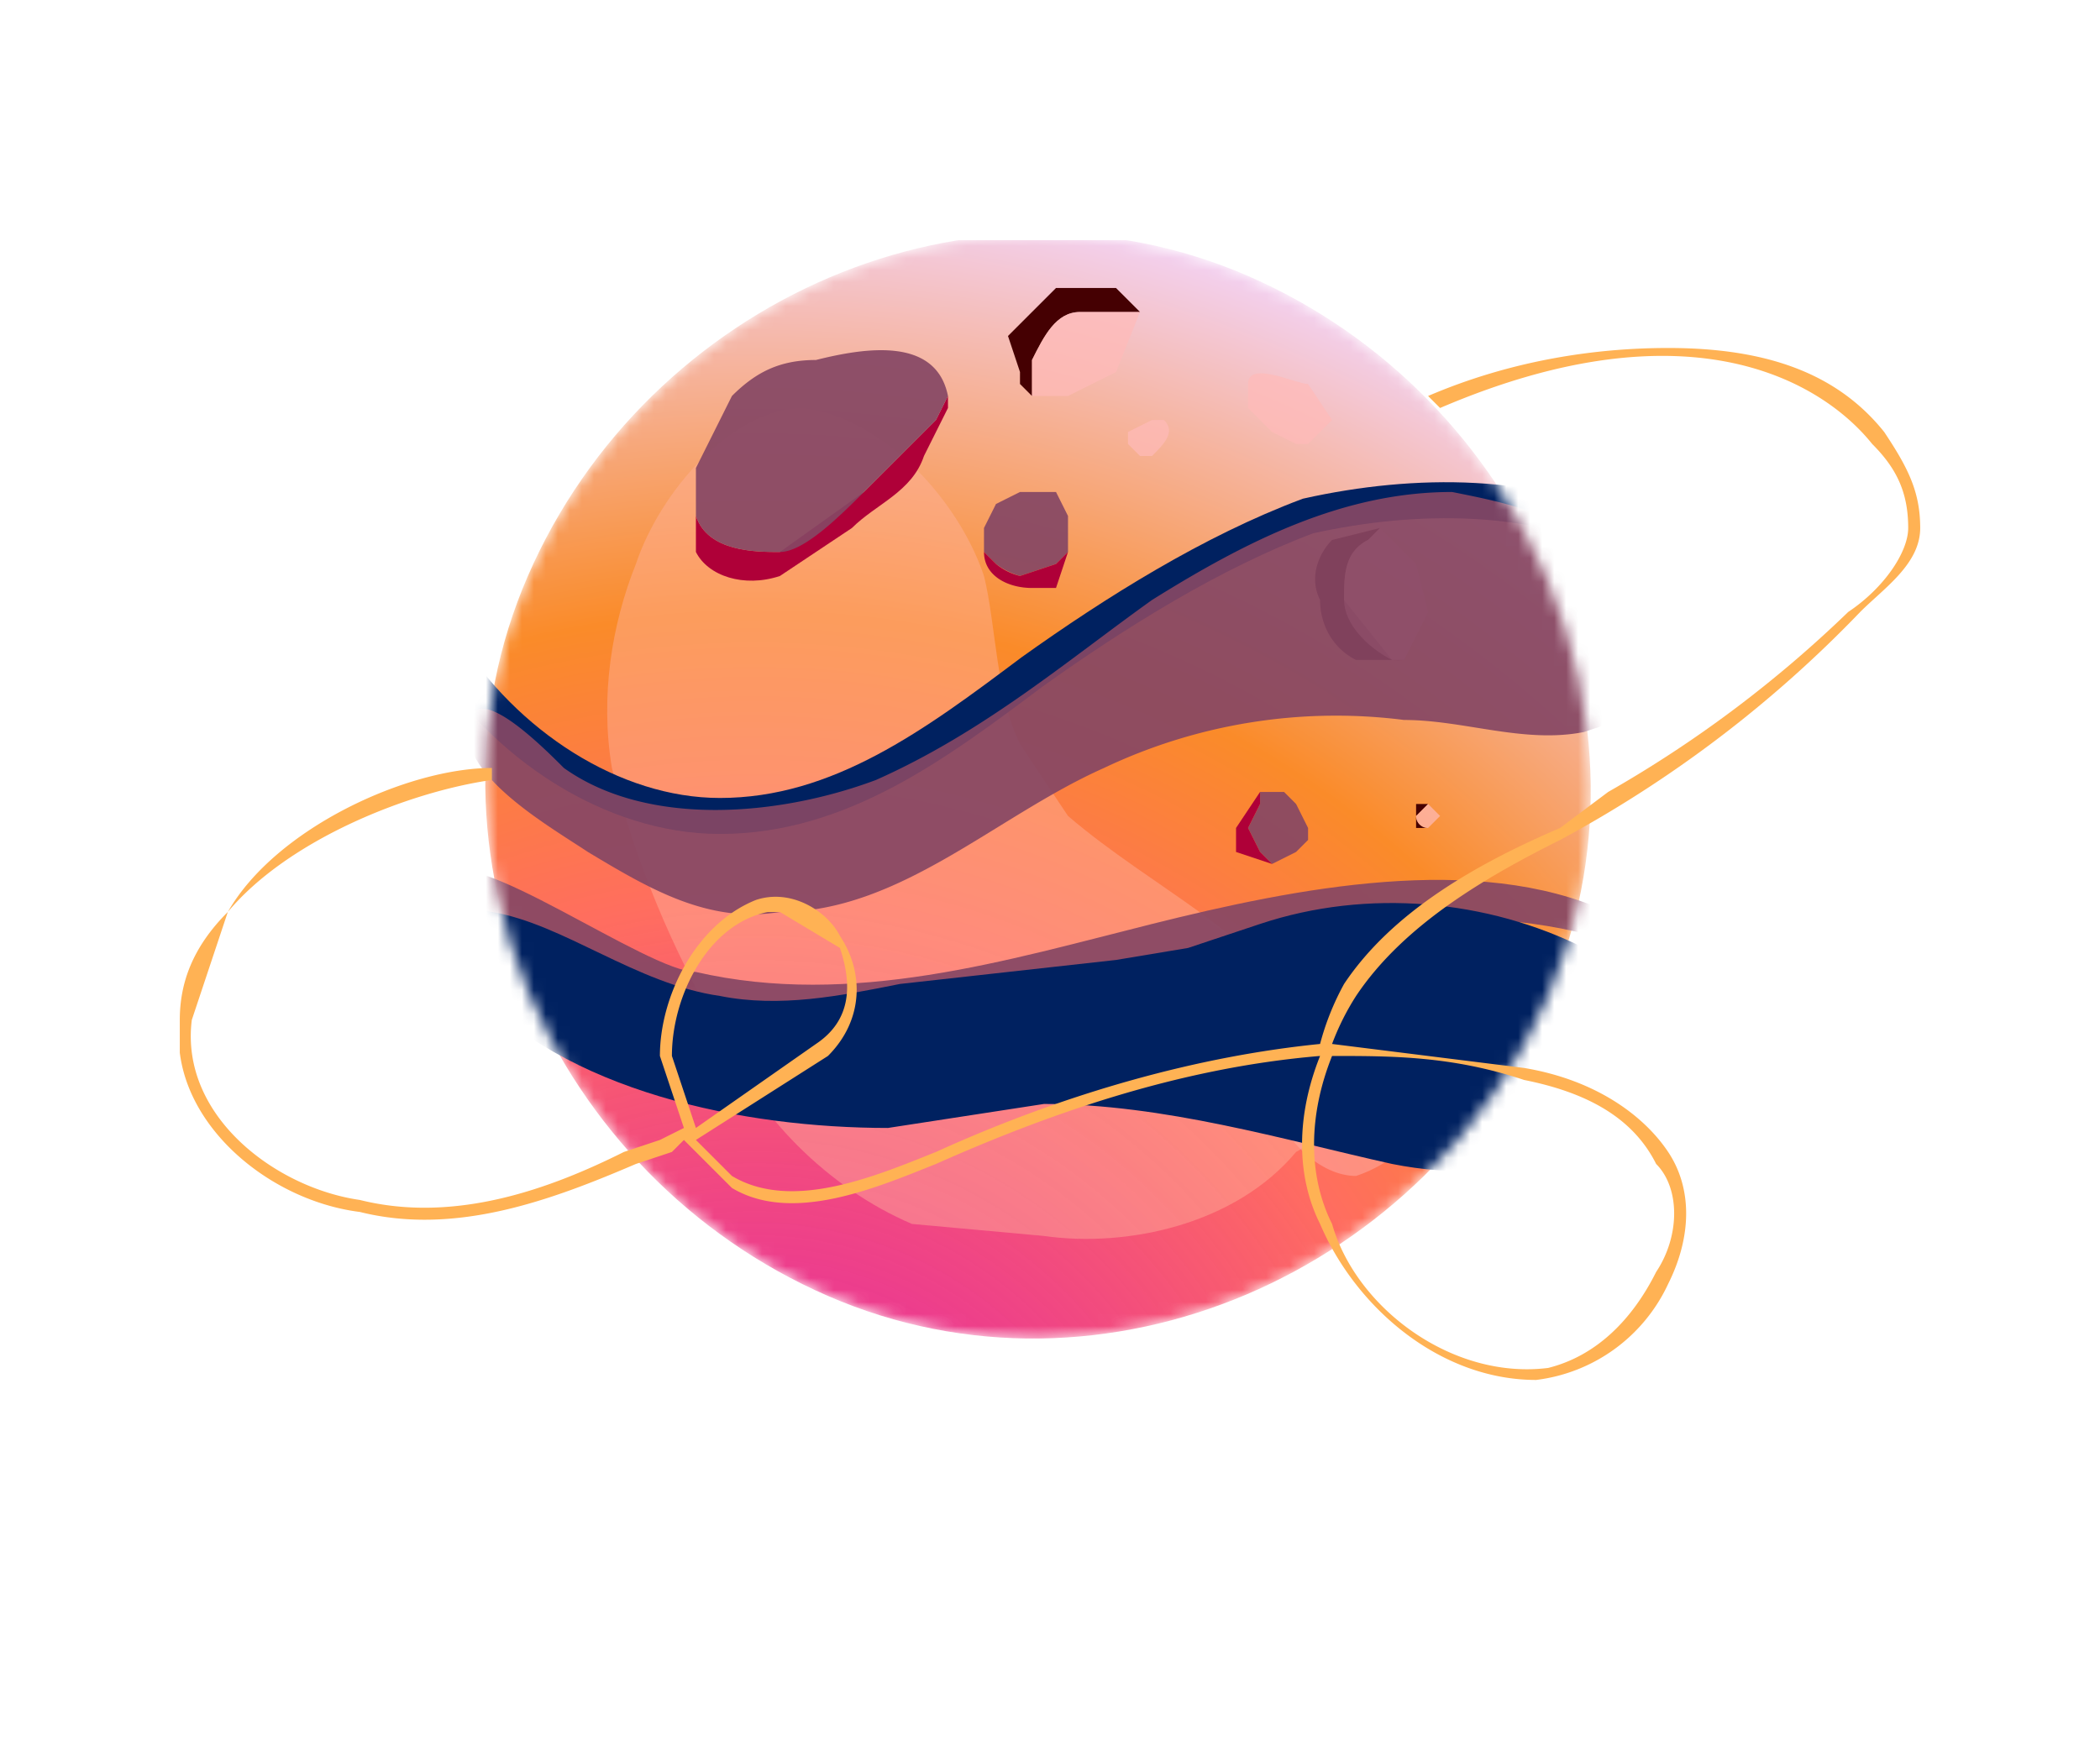 <svg xmlns="http://www.w3.org/2000/svg" width="146" height="121" fill="none" viewBox="0 -6 145 145">
  <g clip-path="url(#a)" transform="translate(0, 14)">
    <mask id="b" width="93" height="93" x="25" y="-1" maskUnits="userSpaceOnUse">
      <path fill="#fff" d="M114 63c10-23-2-50-25-60S39 5 29 28s2 50 25 60 50-2 60-25z"/>
    </mask>
    <g mask="url(#b)">
      <path fill="url(#c)" d="M114 63c10-23-2-50-25-60S39 5 29 28s2 50 25 60 50-2 60-25z"/>
      <g style="mix-blend-mode:overlay">
        <path fill="#450002" d="M97 30c0-2 0-4 2-5l1-1-4 1c-1 1-2 3-1 5 0 2 1 4 3 5h4a8 8 0 0 1-1 0l-4-5z"/>
        <path fill="#FFBAB8" fill-opacity=".71" d="m104 31-1-4-3-3-1 1c-2 1-2 3-2 5s2 4 4 5h1l2-4z"/>
      </g>
      <path fill="#FFBAB8" fill-opacity=".71" d="M95 65c-3 1-5 4-4 7s4 6 7 6c3-1 5-3 7-6l2-6c0-2-2-5-4-4l-4 1-4 2z" opacity=".6"/>
      <path fill="#FFB39B" fill-opacity=".45" d="M67 28c1 4 1 10 3 14l4 6c7 6 16 10 20 17l2 5c0 2-1 5-3 6-5 6-14 8-21 7l-11-1c-7-3-13-9-16-16-4-7-7-14-9-22-1-6 0-12 2-17 2-6 8-13 14-13 7 1 13 8 15 14z" style="mix-blend-mode:overlay"/>
      <path fill="#864764" fill-opacity=".92" d="M43 61c13 3 26-1 38-4s27-6 38-1c2 1 3 3 2 3-25-9-53 10-79 5-3-1-23-7-20-11 2-3 17 8 21 8z" style="mix-blend-mode:overlay"/>
      <path fill="#002160" d="m59 74 13-2c10 0 20 3 29 5 5 1 11 1 15-2 3-3 3-7 4-11l-1-3-2-2c-8-4-18-5-27-2l-6 2-6 1-18 2c-5 1-10 2-15 1-7-1-13-6-19-7-5-1-4 2-2 6 8 9 23 12 35 12z" style="mix-blend-mode:overlay"/>
      <path stroke="#002160" stroke-miterlimit="10" stroke-width="3" d="M22 34c5 8 14 14 23 14 10 0 18-6 26-12 7-5 15-10 23-13 9-2 19-2 27 2" style="mix-blend-mode:overlay"/>
      <path fill="#864764" fill-opacity=".92" d="M34 51c5 3 10 6 16 5 10 0 18-8 27-12a45 45 0 0 1 25-4c5 0 10 2 15 1l3-1v-2c0-4 0-8-2-11-2-4-7-5-12-6-9 0-17 4-25 9-7 5-14 11-23 15-8 3-19 4-26-1-2-2-8-8-8-3 0 4 7 8 10 10z" style="mix-blend-mode:overlay"/>
      <g style="mix-blend-mode:overlay">
        <path fill="#450002" d="M71 10c1-2 2-4 4-4h5l-2-2h-5l-4 4 1 3v1l1 1v-3z"/>
        <path fill="#FFBAB8" fill-opacity=".71" d="m78 11 2-5h-5c-2 0-3 2-4 4v3h3l4-2z"/>
      </g>
      <g style="mix-blend-mode:overlay">
        <path fill="#450002" d="m103 48 1-1h-1v2h1a1 1 0 0 1-1-1z"/>
        <path fill="#FFBAB8" fill-opacity=".71" d="m105 48-1-1-1 1a1 1 0 0 0 1 1l1-1z"/>
      </g>
      <path fill="#AF0038" d="m57 21-7 5c-2 0-6 0-7-3v-2 5c1 2 4 3 7 2l6-4c2-2 5-3 6-6l2-4v-1l-1 2-6 6z" style="mix-blend-mode:multiply"/>
      <path fill="#864764" fill-opacity=".92" d="M53 10c-3 0-5 1-7 3l-3 6v4c1 3 5 3 7 3s5-3 7-5l6-6 1-2c-1-5-7-4-11-3zM68 27a6 6 0 0 0 2 1l3-1 1-1v-3l-1-2h-3l-2 1-1 2v2l1 1z" style="mix-blend-mode:overlay"/>
      <path fill="#AF0038" d="M71 29h2l1-3-1 1-3 1a5 5 0 0 1-2-1l-1-1c0 2 2 3 4 3z" style="mix-blend-mode:multiply"/>
      <path fill="#864764" fill-opacity=".92" d="m90 47-1 2 1 2 1 1 2-1 1-1v-1l-1-2-1-1h-2v1z" style="mix-blend-mode:overlay"/>
      <path fill="#AF0038" d="M88 49v2l3 1-1-1-1-2 1-2v-1l-2 3z" style="mix-blend-mode:multiply"/>
      <path fill="#FFBAB8" fill-opacity=".71" d="M89 12v2l2 2 2 1h1l2-2-2-3c-1 0-5-2-5 0zm-7 3h-1l-2 1v1l1 1h1c1-1 2-2 1-3z"/>
    </g>
    <path fill="#FFB254" d="M113 95c-8 0-15-6-18-13-2-4-2-9 0-14-12 1-23 5-32 9-5 2-12 5-17 2l-4-4-1 1-3 1c-7 3-15 6-23 4-8-1-16-8-15-16 0-3 1-6 4-9 4-7 15-12 22-12v1c-7 1-17 5-22 11l-3 9c-1 8 7 14 14 15 8 2 16-1 22-4l3-1 2-1-2-6c0-5 3-11 8-13 3-1 6 1 7 3 2 3 2 7-1 10l-11 7 3 3c5 3 12 0 17-2 11-5 22-8 32-9a22 22 0 0 1 2-5c4-6 11-10 18-13l4-3a100 100 0 0 0 20-15c3-2 5-5 5-7 0-3-1-5-3-7-4-5-15-12-36-3l-1-1c7-3 14-4 20-4 8 0 14 2 18 7 2 3 3 5 3 8s-3 5-5 7a101 101 0 0 1-25 19c-6 3-13 7-17 13a21 21 0 0 0-2 4l16 2c6 1 10 4 12 7s2 7 0 11a14 14 0 0 1-11 8zM96 68c-2 5-2 10 0 14 2 7 10 13 18 12 4-1 7-4 9-8 2-3 2-7 0-9-2-4-6-6-11-7-6-2-11-2-16-2zM50 56h-1c-5 1-8 7-8 12l2 6 10-7c3-2 3-5 2-8l-5-3z"/>
  </g>
  <defs>
    <radialGradient id="c" cx="0" cy="0" r="1" gradientTransform="matrix(153 -8 8 153 46.82 113.43)" gradientUnits="userSpaceOnUse">
      <stop offset=".18" stop-color="#EA237D" stop-opacity=".88"/>
      <stop offset=".38" stop-color="#FF6D60"/>
      <stop offset=".54" stop-color="#FA8B29"/>
      <stop offset=".79" stop-color="#F2D6FF"/>
      <stop offset="1" stop-color="#FFBE46"/>
    </radialGradient>
    <clipPath id="a">
      <path fill="#fff" d="M0 0h145v145H0z"/>
    </clipPath>
  </defs>
</svg>
